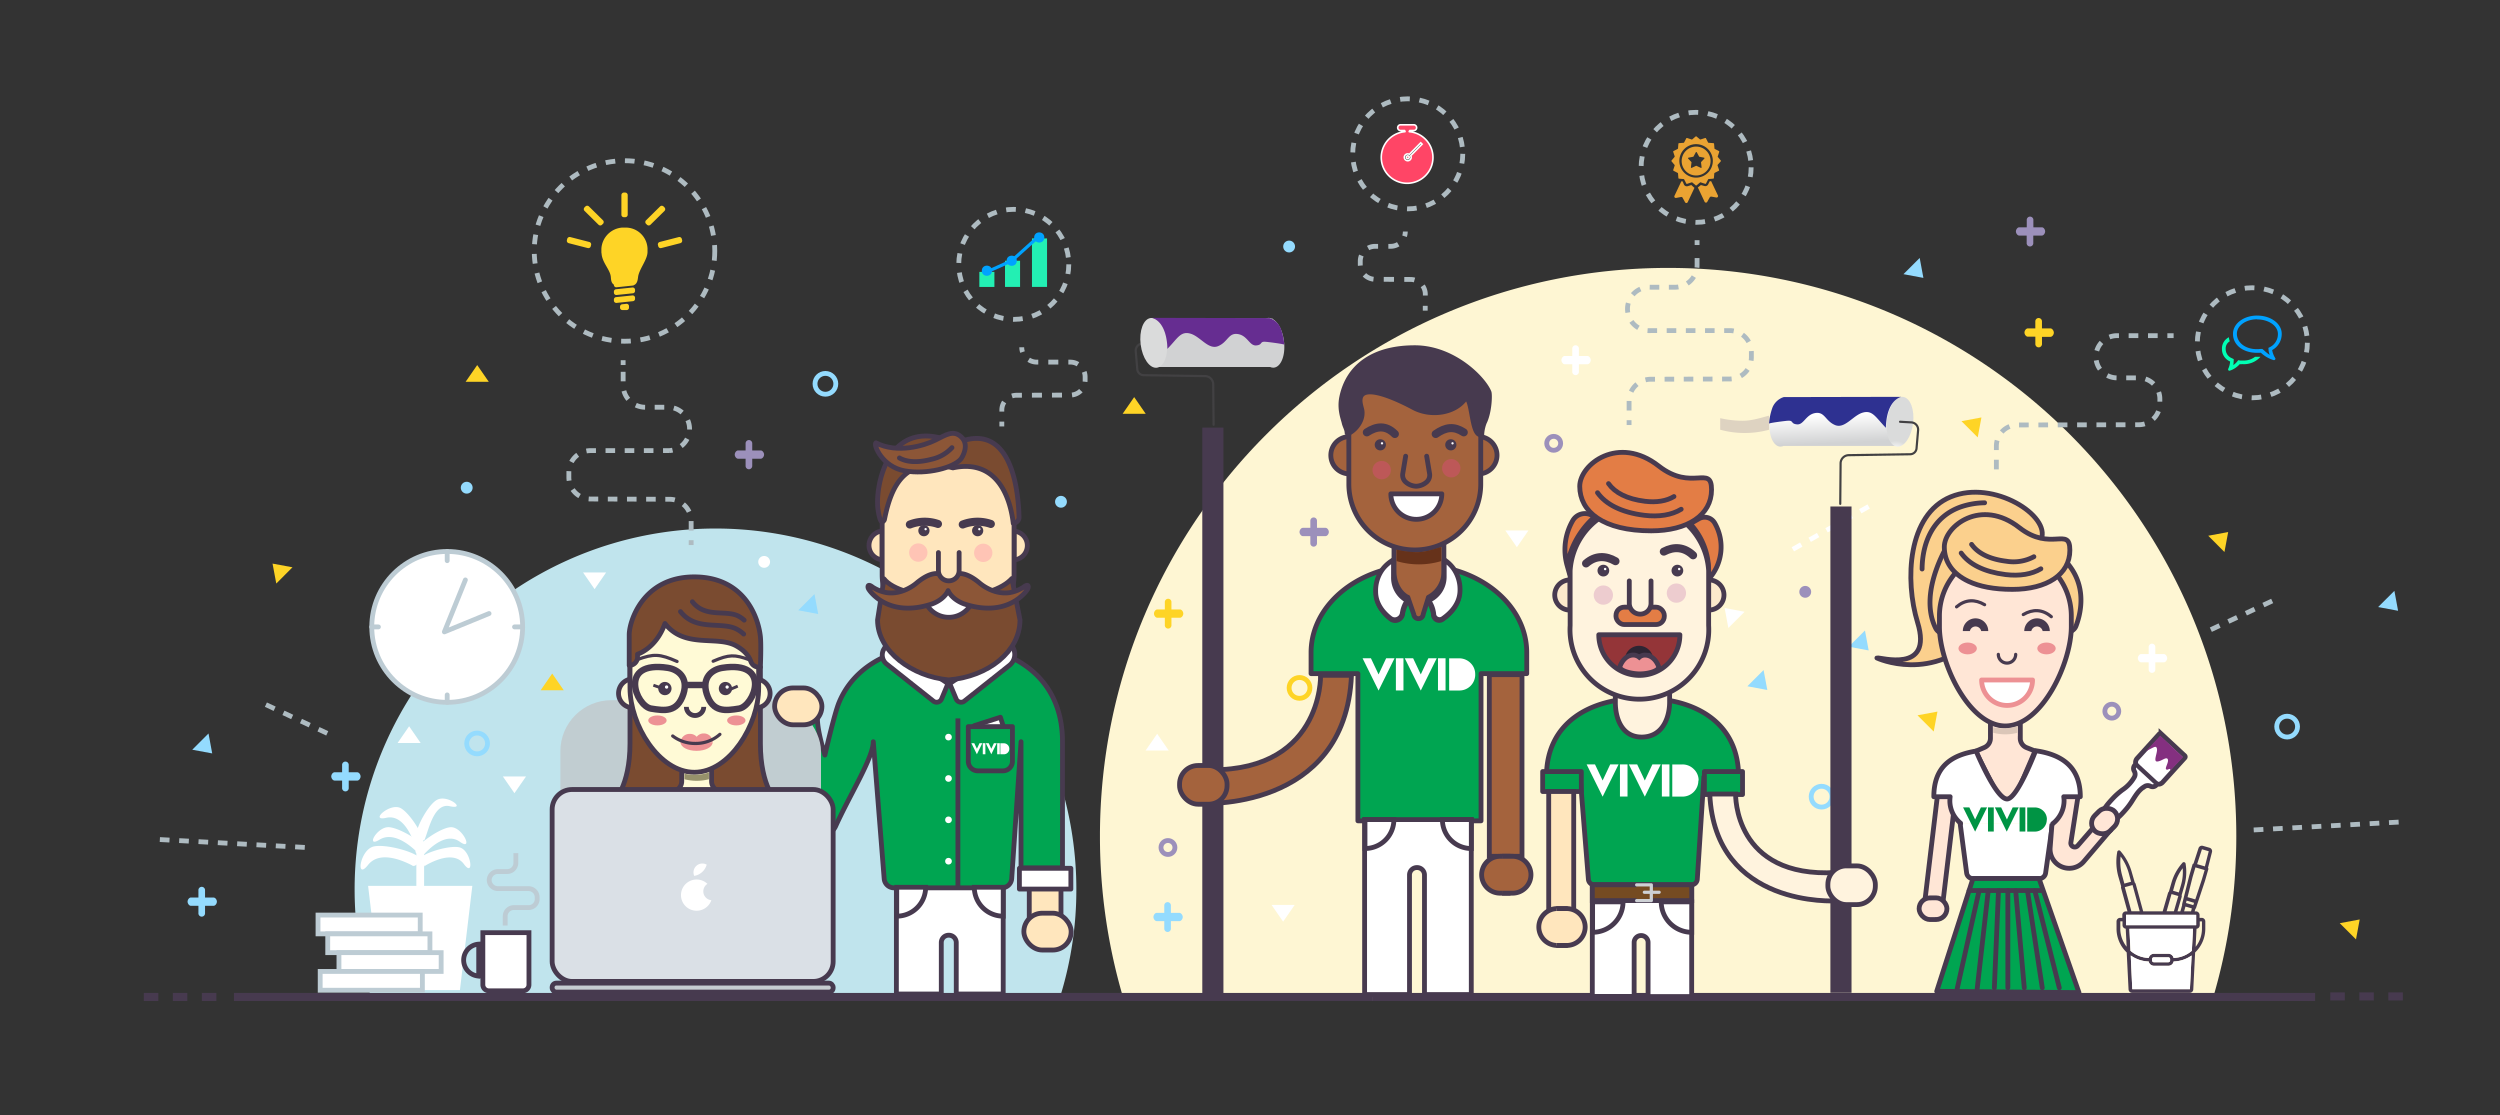 <svg xmlns="http://www.w3.org/2000/svg" xmlns:xlink="http://www.w3.org/1999/xlink" width="864.72" height="385.71" viewBox="0 0 864.72 385.71">
  <rect x="0" y="0" width="864.72" height="385.71" fill="#333333" stroke="none"/>
  <defs>
    <linearGradient id="linear-gradient" x1="7423.62" y1="2718.14" x2="7436.21" y2="2703.12" gradientTransform="matrix(-0.74, -0.68, -0.68, 0.74, 7731.88, 3134.31)" gradientUnits="userSpaceOnUse">
      <stop offset="0" stop-color="#d1d2d3"/>
      <stop offset="0.51" stop-color="#fff"/>
      <stop offset="1" stop-color="#dadbdb"/>
    </linearGradient>
    <radialGradient id="radial-gradient" cx="3626.05" cy="5002.26" r="5.92" gradientTransform="matrix(0, -1.23, -1, 0, 5401.34, 4596.36)" xlink:href="#linear-gradient"/>
    <linearGradient id="linear-gradient-2" x1="1889.91" y1="-2311.51" x2="1902.49" y2="-2326.53" gradientTransform="translate(802.28 3134.31) rotate(-42.48)" xlink:href="#linear-gradient"/>
    <radialGradient id="radial-gradient-2" cx="2850.14" cy="-2414.02" r="5.92" gradientTransform="translate(-2862.4 2559.91) scale(1.23 1)" xlink:href="#linear-gradient"/>
  </defs>
  <title>team</title>
  <g id="Layer_1" data-name="Layer 1">
    <g>
      <path d="M773.51,289.23c0-108.54-88-196.56-196.52-196.56s-196.53,88-196.53,196.58a196.51,196.51,0,0,0,8.36,56.93H765.16A196.64,196.64,0,0,0,773.51,289.23Z" style="fill: #fef6d3"/>
      <path d="M372.3,307.58A124.82,124.82,0,1,0,128,343.75H367A124.87,124.87,0,0,0,372.3,307.58Z" style="fill: #c0e4ed"/>
      <g>
        <path d="M330.44,306.89H310.05v36.94h15.53V326a2.56,2.56,0,0,1,2.59-2.52h0a2.56,2.56,0,0,1,2.59,2.52v17.83H347V306.89Z" style="fill: #fff;stroke: #473a4f;stroke-miterlimit: 10;stroke-width: 1.673px"/>
        <rect x="356.01" y="303.93" width="10.97" height="13.28" style="fill: #ffe6bd;stroke: #473a4f;stroke-miterlimit: 10;stroke-width: 1.673px"/>
        <path d="M327.6,222.88c-17.17,0-31.76,6.47-37.4,20.14-1.62,3.92-4.88,18.15-4.88,18.15s-2.58-7.9-2.58-12.69l-9.81,2.07c0,3-9.27,24.3-2.87,32.12,4.24,5.18,16.29,9.17,19,3.07,4.75-10.58,13-23.67,13-29.18l3.77,47.4a3.4,3.4,0,0,0,3.39,3.13h37.32a3.41,3.41,0,0,0,3.39-3.17l3.23-47.36V300.2H367.5V256.56C367.5,233.6,349.69,222.88,327.6,222.88Z" style="fill: #00a551;stroke: #473a4f;stroke-linecap: round;stroke-linejoin: round;stroke-width: 1.673px"/>
        <path d="M350.75,183.72v9.91c.12,0,.25,0,.38,0a5,5,0,0,0-.38-9.92Z" style="fill: #ffe6bd;stroke: #473a4f;stroke-miterlimit: 10;stroke-width: 1.673px"/>
        <path d="M304.75,183.72a5,5,0,0,0,.38,9.91v-9.91Z" style="fill: #ffe6bd;stroke: #473a4f;stroke-miterlimit: 10;stroke-width: 1.673px"/>
        <path d="M350.75,183.44v-2.79a22.81,22.81,0,1,0-45.62,0v17.83h0v.24a22.81,22.81,0,0,0,45.62,0c0-.08,0-.16,0-.24h0v-15Z" style="fill: #ffe6bd;stroke: #473a4f;stroke-miterlimit: 10;stroke-width: 1.673px"/>
        <circle cx="317.63" cy="191.13" r="3.18" style="fill: #ffc4b5"/>
        <circle cx="340.09" cy="191.22" r="3.18" style="fill: #ffc4b5"/>
        <circle cx="319.57" cy="183.55" r="1.94" style="fill: #473a4f"/>
        <circle cx="320.16" cy="183.03" r="0.4" style="fill: #fff"/>
        <circle cx="338.16" cy="183.55" r="1.94" style="fill: #473a4f"/>
        <circle cx="338.74" cy="183.03" r="0.4" style="fill: #fff"/>
        <path d="M305.91,179.75c2.47-12.37,7.33-21.91,23.7-17.92,14.35-3.05,19.62,8.64,20.86,19.16h0a2.09,2.09,0,0,0,2-2.18c-.22-8.8-2.49-33.92-21.89-25.44-23.87-10.77-28,15.54-26.88,22.87.14.95.68,4.67,1.59,4.2A1.17,1.17,0,0,0,305.91,179.75Z" style="fill: #7a4b30;stroke: #473a4f;stroke-linecap: round;stroke-linejoin: round;stroke-width: 1.673px"/>
        <path d="M332.32,158.81c-2.58,3-11.7,5.41-19.42,4.05s-10.85-9-9.94-9.69c7.4,3.81,16.63,1,20.49-.9s6.39-3.74,9.17-1S332.82,158.22,332.32,158.81Z" style="fill: #8c5637;stroke: #473a4f;stroke-linecap: round;stroke-linejoin: round;stroke-width: 1.673px"/>
        <path d="M333,181.42a14.09,14.09,0,0,1,9.72-.19" style="fill: none;stroke: #473a4f;stroke-linecap: round;stroke-miterlimit: 10;stroke-width: 2.789px"/>
        <path d="M314.71,181.42a14.09,14.09,0,0,1,9.72-.19" style="fill: none;stroke: #473a4f;stroke-linecap: round;stroke-miterlimit: 10;stroke-width: 2.789px"/>
        <path d="M329.27,154.84a13.56,13.56,0,0,1-7,4c-4.91,1.31-8.67,1-11.17-.44" style="fill: none;stroke: #473a4f;stroke-linecap: round;stroke-miterlimit: 10;stroke-width: 1.673px"/>
        <path d="M322.83,242.49l-16.12-12.78a4,4,0,0,1-.95-5.25l1.33-2.22,20.81,14.21-2.22,5.31A1.84,1.84,0,0,1,322.83,242.49Z" style="fill: #fff;stroke: #473a4f;stroke-linecap: round;stroke-miterlimit: 10;stroke-width: 1.673px"/>
        <path d="M333.57,242.49l15.61-12.38a4.79,4.79,0,0,0,1.13-6.21l-1-1.66L328.5,236.45l2.22,5.31A1.84,1.84,0,0,0,333.57,242.49Z" style="fill: #fff;stroke: #473a4f;stroke-linecap: round;stroke-miterlimit: 10;stroke-width: 1.673px"/>
        <path d="M328.17,206.5c-11.09,0-19.64-2.66-22.41-6.29l-2.22,14.23c0,10.91,12,19.58,24.56,20.73h.08c13.65-1.15,24.62-9.82,24.62-20.73L350,200.11C346.71,203.75,339.26,206.5,328.17,206.5Z" style="fill: #7a4b30;stroke: #473a4f;stroke-linecap: round;stroke-linejoin: round;stroke-width: 1.673px"/>
        <path d="M328.17,213.52a8.81,8.81,0,0,0,8.81-8.81H319.36A8.82,8.82,0,0,0,328.17,213.52Z" style="fill: #fff;stroke: #473a4f;stroke-linejoin: round;stroke-width: 1.673px"/>
        <path d="M355.45,202.5c-.43-.24-1.43.6-1.43.6a13.14,13.14,0,0,1-4.84,1.89c-5.85.83-10.46-3.43-10.46-3.43-3.09-2.55-5.4-3.28-7.11-3.16-2.07.14-3.13.84-3.67,1.57-.54-.73-1.6-1.43-3.67-1.57-1.71-.12-4,.61-7.12,3.16,0,0-4.6,4.26-10.45,3.43a13.14,13.14,0,0,1-4.84-1.89s-1-.84-1.43-.6c-.27.15-.33.78.15,1.46,0,0,6.35,10.06,21.8,4.93,0,0,4.06-1.32,5.56-4.61,1.49,3.29,5.56,4.61,5.56,4.61C348.94,214,355.29,204,355.29,204,355.78,203.28,355.72,202.65,355.45,202.5Z" style="fill: #8c5637;stroke: #473a4f;stroke-linecap: round;stroke-linejoin: round;stroke-width: 1.673px"/>
        <path d="M331.75,191.13v6.2a3.58,3.58,0,0,1-3.58,3.58h0a3.58,3.58,0,0,1-3.58-3.58v-6.2" style="fill: #ffe6bd;stroke: #473a4f;stroke-linecap: round;stroke-miterlimit: 10;stroke-width: 1.673px"/>
        <line x1="331.33" y1="248.48" x2="331.33" y2="307.09" style="fill: none;stroke: #473a4f;stroke-linejoin: round;stroke-width: 1.673px"/>
        <circle cx="328.07" cy="254.96" r="1.15" style="fill: #fff"/>
        <circle cx="328.07" cy="269.27" r="1.15" style="fill: #fff"/>
        <circle cx="328.07" cy="283.57" r="1.15" style="fill: #fff"/>
        <circle cx="328.07" cy="297.88" r="1.15" style="fill: #fff"/>
        <rect x="352.6" y="300.34" width="17.8" height="7.18" style="fill: #fff;stroke: #473a4f;stroke-linejoin: round;stroke-width: 1.673px"/>
        <rect x="354.14" y="315.86" width="16.36" height="12.75" rx="6.38" style="fill: #ffe6bd;stroke: #473a4f;stroke-miterlimit: 10;stroke-width: 1.673px"/>
        <path d="M310.17,306.89h10a10,10,0,0,1-10,10Z" style="fill: #fff;stroke: #473a4f;stroke-miterlimit: 10;stroke-width: 1.673px"/>
        <path d="M347,306.89h-10a10,10,0,0,0,10,10Z" style="fill: #fff;stroke: #473a4f;stroke-miterlimit: 10;stroke-width: 1.673px"/>
      </g>
      <circle cx="216.01" cy="86.81" r="31.22" style="fill: none;stroke: #aebbc1;stroke-miterlimit: 10;stroke-width: 1.673px;stroke-dasharray: 3.347"/>
      <circle cx="350.65" cy="91.44" r="19.03" style="fill: none;stroke: #aebbc1;stroke-miterlimit: 10;stroke-width: 1.673px;stroke-dasharray: 3.347"/>
      <circle cx="486.92" cy="53.21" r="19.03" style="fill: none;stroke: #aebbc1;stroke-miterlimit: 10;stroke-width: 1.673px;stroke-dasharray: 3.347"/>
      <line x1="474.57" y1="344.84" x2="800.76" y2="344.84" style="fill: none;stroke: #473a4f;stroke-miterlimit: 10;stroke-width: 2.789px"/>
      <line x1="80.92" y1="344.84" x2="474.57" y2="344.84" style="fill: none;stroke: #473a4f;stroke-miterlimit: 10;stroke-width: 2.789px"/>
      <g>
        <line x1="239.06" y1="188.53" x2="239.06" y2="186.85" style="fill: none;stroke: #aebbc1;stroke-miterlimit: 10;stroke-width: 1.673px"/>
        <path d="M239.06,183.54v-3.33a7.51,7.51,0,0,0-7.5-7.52l-27.31-.09a7.52,7.52,0,0,1-7.49-7.52v-1.7a7.52,7.52,0,0,1,7.52-7.52h27.26a7.52,7.52,0,0,0,0-15H223.2a7.66,7.66,0,0,1-7.66-7.66v-5.24" style="fill: none;stroke: #aebbc1;stroke-miterlimit: 10;stroke-width: 1.673px;stroke-dasharray: 3.314,3.314"/>
        <line x1="215.54" y1="126.26" x2="215.54" y2="124.59" style="fill: none;stroke: #aebbc1;stroke-miterlimit: 10;stroke-width: 1.673px"/>
      </g>
      <g>
        <line x1="563.48" y1="147.01" x2="563.48" y2="145.34" style="fill: none;stroke: #aebbc1;stroke-miterlimit: 10;stroke-width: 1.673px"/>
        <path d="M563.48,142V138.7a7.53,7.53,0,0,1,7.5-7.53l27.31-.08a7.52,7.52,0,0,0,7.49-7.52v-1.7a7.51,7.51,0,0,0-7.52-7.52H571a7.52,7.52,0,1,1,0-15h8.34A7.66,7.66,0,0,0,587,91.65V86.41" style="fill: none;stroke: #aebbc1;stroke-miterlimit: 10;stroke-width: 1.673px;stroke-dasharray: 3.314,3.314"/>
        <line x1="587" y1="84.75" x2="587" y2="83.08" style="fill: none;stroke: #aebbc1;stroke-miterlimit: 10;stroke-width: 1.673px"/>
      </g>
      <g>
        <line x1="346.52" y1="147.5" x2="346.52" y2="145.83" style="fill: none;stroke: #aebbc1;stroke-miterlimit: 10;stroke-width: 1.673px"/>
        <path d="M346.52,142.36v-.53a5.12,5.12,0,0,1,5.1-5.12l18.61-.06a5.12,5.12,0,0,0,5.1-5.12v-1.16a5.12,5.12,0,0,0-5.12-5.12H358.53a5.14,5.14,0,0,1-4-2" style="fill: none;stroke: #aebbc1;stroke-miterlimit: 10;stroke-width: 1.673px;stroke-dasharray: 3.467,3.467"/>
        <path d="M353.68,121.77a5,5,0,0,1-.27-1.65" style="fill: none;stroke: #aebbc1;stroke-miterlimit: 10;stroke-width: 1.673px"/>
      </g>
      <g>
        <line x1="492.97" y1="107.45" x2="492.97" y2="105.78" style="fill: none;stroke: #aebbc1;stroke-miterlimit: 10;stroke-width: 1.673px"/>
        <path d="M493,102.23v-.45a5.13,5.13,0,0,0-5.11-5.12l-12.29-.06a5.12,5.12,0,0,1-5.1-5.12V90.32a5.12,5.12,0,0,1,5.12-5.12H481a5.09,5.09,0,0,0,4-1.93" style="fill: none;stroke: #aebbc1;stroke-miterlimit: 10;stroke-width: 1.673px;stroke-dasharray: 3.549,3.549"/>
        <path d="M485.81,81.72a5.22,5.22,0,0,0,.27-1.64" style="fill: none;stroke: #aebbc1;stroke-miterlimit: 10;stroke-width: 1.673px"/>
      </g>
      <g>
        <path d="M218.8,102.74l-5.67.59a.26.26,0,0,0-.23.29l0,.36a.27.27,0,0,0,.29.24l5.67-.6a.25.25,0,0,0,.24-.29l0-.36A.26.26,0,0,0,218.8,102.74Z" style="fill: #fed426;stroke: #fed426;stroke-miterlimit: 10;stroke-width: 1.116px"/>
        <path d="M216.74,105.64l-1.45.16a.26.26,0,0,0-.27.26v.37a.26.26,0,0,0,.27.26h1.45a.25.25,0,0,0,.26-.26v-.53A.25.25,0,0,0,216.74,105.64Z" style="fill: #fed426;stroke: #fed426;stroke-miterlimit: 10;stroke-width: 1.116px"/>
        <path d="M216.71,79.28c-.5,0-1,0-1.5,0a7.22,7.22,0,0,0-6.64,6.78c0,.42,0,.84,0,1.26a4.31,4.31,0,0,1,.1.75c.44,2.89,2.92,5.06,3.16,7.65.08.84.07,2.06,1.06,2.38a.4.4,0,0,0,0,.11l0,.36a.27.27,0,0,0,.29.24l5.68-.6a.28.28,0,0,0,.18-.1c.86-.31,1-1.45,1.11-2.38.34-2.8,3.27-6.11,3.26-8.61v-1.2A7,7,0,0,0,216.71,79.28Z" style="fill: #fed426;stroke: #fed426;stroke-miterlimit: 10;stroke-width: 1.116px"/>
        <path d="M218.8,100l-5.67.6a.25.25,0,0,0-.23.29l0,.36a.26.26,0,0,0,.29.23l5.67-.59a.26.26,0,0,0,.24-.29l0-.36A.26.26,0,0,0,218.8,100Z" style="fill: #fed426;stroke: #fed426;stroke-miterlimit: 10;stroke-width: 1.116px"/>
        <path d="M235.4,83.19l-.11-.42a.31.31,0,0,0-.38-.23l-6.57,1.69a.31.31,0,0,0-.23.38l.11.43a.3.3,0,0,0,.38.22l6.57-1.69A.31.31,0,0,0,235.4,83.19Z" style="fill: #fed426;stroke: #fed426;stroke-miterlimit: 10;stroke-width: 1.116px"/>
        <path d="M224.17,77.33a.3.3,0,0,0,.44,0l4.83-4.76a.3.3,0,0,0,0-.44l-.31-.31a.3.3,0,0,0-.44,0l-4.83,4.77a.3.3,0,0,0,0,.44Z" style="fill: #fed426;stroke: #fed426;stroke-miterlimit: 10;stroke-width: 1.116px"/>
        <path d="M215.81,74.57h.44a.3.3,0,0,0,.31-.31l0-6.79a.32.32,0,0,0-.32-.31h-.43a.32.32,0,0,0-.32.32l0,6.78A.3.3,0,0,0,215.81,74.57Z" style="fill: #fed426;stroke: #fed426;stroke-miterlimit: 10;stroke-width: 1.116px"/>
        <path d="M203.69,84.23l-6.57-1.69a.32.32,0,0,0-.39.23l-.1.42a.3.3,0,0,0,.22.38l6.57,1.69a.3.3,0,0,0,.38-.22l.11-.43A.3.3,0,0,0,203.69,84.23Z" style="fill: #fed426;stroke: #fed426;stroke-miterlimit: 10;stroke-width: 1.116px"/>
        <path d="M207.41,77.33a.3.3,0,0,0,.44,0l.31-.31a.3.3,0,0,0,0-.44l-4.83-4.77a.31.31,0,0,0-.45,0l-.3.31a.3.3,0,0,0,0,.44Z" style="fill: #fed426;stroke: #fed426;stroke-miterlimit: 10;stroke-width: 1.116px"/>
      </g>
      <g>
        <polygon points="159.08 342.46 131.62 342.46 127.32 306.41 163.37 306.41 159.08 342.46" style="fill: #fff"/>
        <rect x="110" y="316.51" width="35.35" height="6.5" style="fill: #fff;stroke: #bdccd4;stroke-miterlimit: 10;stroke-width: 1.673px"/>
        <rect x="113.36" y="323.01" width="35.35" height="6.5" style="fill: #fff;stroke: #bdccd4;stroke-miterlimit: 10;stroke-width: 1.673px"/>
        <rect x="117.24" y="329.51" width="35.35" height="6.5" style="fill: #fff;stroke: #bdccd4;stroke-miterlimit: 10;stroke-width: 1.673px"/>
        <rect x="110.75" y="336.01" width="35.35" height="6.5" style="fill: #fff;stroke: #bdccd4;stroke-miterlimit: 10;stroke-width: 1.673px"/>
        <rect x="144.01" y="294.89" width="2.68" height="12.19" style="fill: #fff"/>
        <path d="M146.1,296.48a3.36,3.36,0,0,1,.8-1.23c2.58-2.73,7.78-7.23,12.12-4.12,5,3.6.89-5.45-3.32-5s-13.79,7.52-11.69,8.95,2.48.64,2.48.64" style="fill: #fff"/>
        <path d="M146.53,300a3.28,3.28,0,0,1,1.14-.92c3.3-1.81,9.63-4.49,12.8-.19,3.68,5,2.53-4.91-1.61-5.81S143.43,296,145,298s2.16,1.38,2.16,1.38" style="fill: #fff"/>
        <path d="M146.9,291.1a3.33,3.33,0,0,1,.26-1.44c1.31-3.52,3.21-12,8.42-10.8,6,1.36-.73-4.22-4.44-2.2s-9.21,13.43-6.73,13.94,2.54-.38,2.54-.38" style="fill: #fff"/>
        <path d="M144.22,295a2.68,2.68,0,0,0-.8-1.05c-2.57-2.34-7.78-6.19-12.12-3.53-5,3.08-.88-4.66,3.33-4.3s13.78,6.43,11.69,7.66-2.48.54-2.48.54" style="fill: #fff"/>
        <path d="M143.42,300.11a3.76,3.76,0,0,0-1.3-1c-3.78-1.9-11.06-4.71-14.83.08-4.36,5.55-2.81-5.34,2-6.41s17.8,2.85,16,5.08-2.54,1.56-2.54,1.56" style="fill: #fff"/>
        <path d="M143.43,292.83a3.4,3.4,0,0,0-.27-1.45c-1.31-3.52-4.36-9.69-9.56-8.51-6,1.37,1.3-5.36,5-3.34s9.78,12.28,7.3,12.79-2.54-.37-2.54-.37" style="fill: #fff"/>
      </g>
      <path d="M396.25,259.59l4-5.78,4,5.78Z" style="fill: #fff"/>
      <path d="M281.72,205.49l1.29,6.9-6.9-1.29Z" style="fill: #94dbfe"/>
      <path d="M72.12,253.7l1.28,6.9-6.9-1.28Z" style="fill: #94dbfe"/>
      <path d="M610,231.76l1.29,6.9-6.9-1.29Z" style="fill: #94dbfe"/>
      <path d="M828.19,204.36l1.28,6.9-6.9-1.29Z" style="fill: #94dbfe"/>
      <path d="M664,89.22l1.28,6.9-6.9-1.29Z" style="fill: #94dbfe"/>
      <path d="M645.07,218.08l1.28,6.9-6.9-1.29Z" style="fill: #94dbfe"/>
      <path d="M187,238.76l4-5.79,4,5.79Z" style="fill: #fed426"/>
      <path d="M161.06,132.05l4-5.78,4,5.78Z" style="fill: #fed426"/>
      <path d="M388.3,143.14l4-5.79,4,5.79Z" style="fill: #fed426"/>
      <path d="M209.66,198l-4,5.78-4-5.78Z" style="fill: #fff"/>
      <path d="M137.51,257l4-5.79,4,5.79Z" style="fill: #fff"/>
      <path d="M181.94,268.58l-4,5.78-4-5.78Z" style="fill: #fff"/>
      <path d="M95.56,201.84l-1.29-6.9,6.9,1.28Z" style="fill: #fed426"/>
      <path d="M483.87,189.28l4-5.79,4,5.79Z" style="fill: #fff"/>
      <path d="M528.67,183.49l-4,5.79-4-5.79Z" style="fill: #fff"/>
      <path d="M447.82,313l-4,5.79-4-5.79Z" style="fill: #fff"/>
      <path d="M597.82,217.21l-1.29-6.9,6.9,1.29Z" style="fill: #fff"/>
      <path d="M663.24,247.42l6.9-1.29-1.29,6.9Z" style="fill: #fed426"/>
      <path d="M678.45,145.68l6.9-1.29-1.28,6.9Z" style="fill: #fed426"/>
      <path d="M809.29,319.32l6.9-1.29-1.28,6.9Z" style="fill: #fed426"/>
      <path d="M763.8,185.31l6.9-1.28-1.29,6.9Z" style="fill: #fed426"/>
      <path d="M576.94,236l-6.9,1.29,1.28-6.9Z" style="fill: #fff"/>
      <path d="M458.46,182.57h-2.93v-2.44a1.15,1.15,0,1,0-2.3,0v2.44h-2.57c-.65,0-1.17.79-1.17,1.43s.52,1.44,1.17,1.44h2.57v2.49a1.15,1.15,0,1,0,2.3,0v-2.49h2.93c.65,0,1.17-.79,1.17-1.44S459.11,182.57,458.46,182.57Z" style="fill: #9c90bb"/>
      <path d="M587.08,286.55h-2.93v-2.44a1.15,1.15,0,1,0-2.3,0v2.44h-2.57c-.65,0-1.17.79-1.17,1.44s.52,1.43,1.17,1.43h2.57v2.49a1.15,1.15,0,1,0,2.3,0v-2.49h2.93c.64,0,1.17-.78,1.17-1.43S587.72,286.55,587.08,286.55Z" style="fill: #fed426"/>
      <path d="M579,195.27h-2.93v-2.44a1.15,1.15,0,1,0-2.29,0v2.44h-2.58c-.65,0-1.17.79-1.17,1.43s.52,1.44,1.17,1.44h2.58v2.49a1.15,1.15,0,1,0,2.29,0v-2.49H579c.65,0,1.17-.79,1.17-1.44S579.69,195.27,579,195.27Z" style="fill: #fff"/>
      <path d="M263.11,155.8h-2.92v-2.44a1.15,1.15,0,1,0-2.3,0v2.44h-2.58c-.64,0-1.17.79-1.17,1.44s.53,1.43,1.17,1.43h2.58v2.49a1.15,1.15,0,1,0,2.3,0v-2.49h2.92c.65,0,1.18-.79,1.18-1.43S263.76,155.8,263.11,155.8Z" style="fill: #9c90bb"/>
      <path d="M706.25,78.62h-2.93V76.18a1.15,1.15,0,1,0-2.29,0v2.44h-2.58c-.65,0-1.17.79-1.17,1.43s.52,1.44,1.17,1.44H701V84a1.15,1.15,0,1,0,2.29,0V81.49h2.93c.65,0,1.17-.79,1.17-1.44S706.9,78.62,706.25,78.62Z" style="fill: #9c90bb"/>
      <path d="M73.85,310.45H70.92V308a1.15,1.15,0,1,0-2.29,0v2.44H66.05c-.65,0-1.17.79-1.17,1.43s.52,1.44,1.17,1.44h2.58v2.49a1.15,1.15,0,1,0,2.29,0v-2.49h2.93c.65,0,1.17-.79,1.17-1.44S74.5,310.45,73.85,310.45Z" style="fill: #94dbfe"/>
      <path d="M407.88,315.74H405V313.3a1.15,1.15,0,1,0-2.29,0v2.44h-2.58c-.65,0-1.17.79-1.17,1.44s.52,1.43,1.17,1.43h2.58v2.49a1.15,1.15,0,1,0,2.29,0v-2.49h2.93c.65,0,1.17-.78,1.17-1.43S408.53,315.74,407.88,315.74Z" style="fill: #94dbfe"/>
      <path d="M123.55,267.12h-2.93v-2.44a1.15,1.15,0,1,0-2.29,0v2.44h-2.58c-.65,0-1.17.78-1.17,1.43s.52,1.44,1.17,1.44h2.58v2.49a1.15,1.15,0,1,0,2.29,0V270h2.93c.65,0,1.17-.79,1.17-1.44S124.2,267.12,123.55,267.12Z" style="fill: #94dbfe"/>
      <path d="M709.22,113.59h-2.93v-2.44a1.15,1.15,0,1,0-2.3,0v2.44h-2.57c-.65,0-1.18.78-1.18,1.43s.53,1.44,1.18,1.44H704V119a1.15,1.15,0,1,0,2.3,0v-2.49h2.93c.64,0,1.17-.79,1.17-1.44S709.86,113.59,709.22,113.59Z" style="fill: #fed426"/>
      <path d="M408.12,210.8h-2.93v-2.44a1.15,1.15,0,1,0-2.29,0v2.44h-2.58c-.65,0-1.17.79-1.17,1.44s.52,1.43,1.17,1.43h2.58v2.49a1.15,1.15,0,1,0,2.29,0v-2.49h2.93c.65,0,1.17-.79,1.17-1.43S408.77,210.8,408.12,210.8Z" style="fill: #fed426"/>
      <path d="M549.05,123.13h-2.93v-2.44a1.15,1.15,0,1,0-2.29,0v2.44h-2.58c-.65,0-1.17.79-1.17,1.43s.52,1.44,1.17,1.44h2.58v2.49a1.15,1.15,0,1,0,2.29,0V126h2.93c.65,0,1.17-.79,1.17-1.44S549.7,123.13,549.05,123.13Z" style="fill: #fff"/>
      <path d="M748.43,226.23H745.5v-2.44a1.15,1.15,0,1,0-2.3,0v2.44h-2.58c-.64,0-1.17.79-1.17,1.44s.53,1.43,1.17,1.43h2.58v2.49a1.15,1.15,0,1,0,2.3,0V229.1h2.93c.64,0,1.17-.79,1.17-1.43S749.07,226.23,748.43,226.23Z" style="fill: #fff"/>
      <circle cx="403.98" cy="293.14" r="2.41" style="fill: none;stroke: #9c90bb;stroke-miterlimit: 10;stroke-width: 1.673px"/>
      <circle cx="537.4" cy="153.34" r="2.41" style="fill: none;stroke: #9c90bb;stroke-miterlimit: 10;stroke-width: 1.673px"/>
      <circle cx="730.45" cy="245.99" r="2.41" style="fill: none;stroke: #9c90bb;stroke-miterlimit: 10;stroke-width: 1.673px"/>
      <circle cx="449.49" cy="237.94" r="3.6" style="fill: none;stroke: #fed426;stroke-miterlimit: 10;stroke-width: 1.673px"/>
      <circle cx="285.5" cy="132.76" r="3.6" style="fill: none;stroke: #94dbfe;stroke-miterlimit: 10;stroke-width: 1.673px"/>
      <circle cx="791.09" cy="251.33" r="3.6" style="fill: none;stroke: #94dbfe;stroke-miterlimit: 10;stroke-width: 1.673px"/>
      <circle cx="630.06" cy="275.56" r="3.6" style="fill: none;stroke: #94dbfe;stroke-miterlimit: 10;stroke-width: 1.673px"/>
      <circle cx="165.03" cy="257.15" r="3.6" style="fill: none;stroke: #94dbfe;stroke-miterlimit: 10;stroke-width: 1.673px"/>
      <circle cx="490.26" cy="220.86" r="2.01" style="fill: none;stroke: #94dbfe;stroke-miterlimit: 10;stroke-width: 1.673px"/>
      <circle cx="161.43" cy="168.69" r="2.05" style="fill: #94dbfe"/>
      <circle cx="366.98" cy="173.56" r="2.05" style="fill: #94dbfe"/>
      <circle cx="445.89" cy="85.27" r="2.05" style="fill: #94dbfe"/>
      <circle cx="474.57" cy="294.98" r="2.05" style="fill: #94dbfe"/>
      <circle cx="624.41" cy="204.71" r="2.05" style="fill: #9c90bb"/>
      <circle cx="264.31" cy="194.35" r="2.05" style="fill: #fff"/>
      <line x1="646.35" y1="175.19" x2="619.43" y2="190.39" style="fill: none;stroke: #fff;stroke-miterlimit: 10;stroke-width: 1.673px;stroke-dasharray: 3.347"/>
      <line x1="105.42" y1="293.11" x2="52.29" y2="290.23" style="fill: none;stroke: #aebbc1;stroke-miterlimit: 10;stroke-width: 1.673px;stroke-dasharray: 3.347"/>
      <line x1="113.19" y1="253.66" x2="89.53" y2="242.59" style="fill: none;stroke: #aebbc1;stroke-miterlimit: 10;stroke-width: 1.673px;stroke-dasharray: 3.347"/>
      <line x1="779.53" y1="287.07" x2="832.66" y2="284.19" style="fill: none;stroke: #aebbc1;stroke-miterlimit: 10;stroke-width: 1.673px;stroke-dasharray: 3.347"/>
      <line x1="764.7" y1="217.8" x2="788.36" y2="206.72" style="fill: none;stroke: #aebbc1;stroke-miterlimit: 10;stroke-width: 1.673px;stroke-dasharray: 3.347"/>
      <rect x="338.74" y="94.04" width="5.21" height="5.21" style="fill: #23efb3"/>
      <rect x="347.62" y="90.19" width="5.21" height="9.05" style="fill: #23efb3"/>
      <rect x="356.95" y="82.47" width="5.21" height="16.77" style="fill: #23efb3"/>
      <polyline points="341.35 94.04 349.94 90.19 358.52 82.47" style="fill: none;stroke: #00a2ff;stroke-miterlimit: 10;stroke-width: 1.116px"/>
      <circle cx="341.35" cy="93.64" r="1.76" style="fill: #00a2ff"/>
      <circle cx="359.46" cy="82.14" r="1.76" style="fill: #00a2ff"/>
      <circle cx="349.94" cy="90.19" r="1.76" style="fill: #00a2ff"/>
      <g>
        <path d="M487.65,45.16H489a1,1,0,0,0,0-2h-4.55a1,1,0,0,0,0,2h1.36s.28.38.14.39a8.94,8.94,0,1,0,1.51,0C487.34,45.51,487.65,45.16,487.65,45.16Zm.45,9.25a1.18,1.18,0,1,1-1.18-1.18,1.13,1.13,0,0,1,.55.15l3.95-4,.48.48-3.94,4A1.24,1.24,0,0,1,488.1,54.41Z" style="fill: #ff4566;stroke: #fff;stroke-miterlimit: 10;stroke-width: 0.558px"/>
        <path d="M486.92,53.91a.5.5,0,0,0-.49.5.49.49,0,0,0,.49.49.5.5,0,0,0,.5-.49A.51.51,0,0,0,486.92,53.91Z" style="fill: #ff4566;stroke: #fff;stroke-miterlimit: 10;stroke-width: 0.558px"/>
      </g>
      <circle cx="586.67" cy="57.88" r="19.03" style="fill: none;stroke: #aebbc1;stroke-miterlimit: 10;stroke-width: 1.673px;stroke-dasharray: 3.347"/>
      <circle cx="779.06" cy="118.56" r="19.03" style="fill: none;stroke: #aebbc1;stroke-miterlimit: 10;stroke-width: 1.673px;stroke-dasharray: 3.347"/>
      <path d="M690.52,162.36v-8.07a7.3,7.3,0,0,1,7.28-7.3l42-.08a7.3,7.3,0,0,0,7.27-7.3V138a7.3,7.3,0,0,0-7.3-7.3h-7.51a7.3,7.3,0,0,1-7.3-7.3h0a7.3,7.3,0,0,1,7.3-7.3h19.57" style="fill: none;stroke: #aebbc1;stroke-miterlimit: 10;stroke-width: 1.673px;stroke-dasharray: 3.347"/>
      <g id="Bubbles">
        <path d="M780,123.41a6.37,6.37,0,0,1-4.16,1.29s-.72,0-1,0l-.68-.11a6.23,6.23,0,0,1-1.69,1.7c.1-.42.16-2.07.16-2.07l-.64-.32a3.36,3.36,0,0,1-2.15-3.17,2.87,2.87,0,0,1,1.41-2.68,6.74,6.74,0,0,1-.31-1.4,4.36,4.36,0,0,0-2.39,4.08,4.58,4.58,0,0,0,2.82,4.3s0,0,0,0a7,7,0,0,1-.69,2.62h0a.33.33,0,0,0,0,.17.42.42,0,0,0,.41.41h.12a7.91,7.91,0,0,0,3.48-2.27,5.91,5.91,0,0,0,.8,0h.38a7.55,7.55,0,0,0,6-2.55S779.68,123.4,780,123.41Z" style="fill: #00ffb4"/>
      </g>
      <path d="M780.76,110.49c3.94,0,7.14,2.21,7.14,5a5,5,0,0,1-2.59,4.48l-.7.36.06.79a5.55,5.55,0,0,0,.41,1.64,11.87,11.87,0,0,1-1.74-1.37l-.82-.69-.72,0a7.83,7.83,0,0,1-1.22.07c-3.93,0-6.86-2.26-6.87-5.33,0-2.78,3.12-5,7-5m0-1.29c-4.65,0-8.34,2.79-8.34,6.28-.06,3.94,3.55,6.6,8.2,6.6h.44A5.17,5.17,0,0,0,782,122a11,11,0,0,0,4.43,2.56h0l.13,0a.46.46,0,0,0,.47-.47c0-.06,0-.16,0-.16h0a7.11,7.11,0,0,1-1.1-2.8v-.06a6.27,6.27,0,0,0,3.29-5.63c0-3.49-3.77-6.28-8.43-6.28Z" style="fill: #00a2ff"/>
      <g>
        <g>
          <path d="M492.68,216.58c-.44.31-.53.37,0,0Z" style="fill: #00a551;stroke: #473a4f;stroke-linecap: round;stroke-linejoin: round;stroke-width: 1.673px"/>
          <path d="M502.46,197a12.33,12.33,0,0,1,2.32,7.52c0,4.75-3.33,8-5.87,9.73a1.94,1.94,0,0,1-2.48-.23,1.9,1.9,0,0,1-.58-1.13,9.72,9.72,0,0,0-1.64-4.65c0-.06-.1-.13-.15-.18v0l0,0c-2.07.22-3.93.1-7.16.16a1,1,0,0,0,0-.11l-.08-.06a3,3,0,0,1-.29.49,10.24,10.24,0,0,0-1.4,3.93,2.61,2.61,0,0,1-1.34,1.84,2.48,2.48,0,0,1-2.75-.21c-2.37-1.85-5-4.86-5-9.08a12.3,12.3,0,0,1,2.58-7.86c-14.62,4.09-25.14,15.32-25.14,28.56V233h16.2v50.91h42.59V233h15.81v-7.32C528.07,212.33,517.33,201,502.46,197Z" style="fill: #00a551;stroke: #473a4f;stroke-linecap: round;stroke-linejoin: round;stroke-width: 1.673px"/>
        </g>
        <path d="M494.77,188.55c-.78.11-1.56.19-2.34.23-.55,0-1.1.07-1.66.07a28,28,0,0,1-3.68-.26c-.35-.05-.7-.09-1-.15a29.88,29.88,0,0,1-3.92-.95v10.08c0,3.92,1.81,7.44,4.66,9l.12,0L489,212.5a1.64,1.64,0,0,0,3.27-.05l1.81-5.85h0l0,0a9.92,9.92,0,0,0,5.34-9V187.49A29.17,29.17,0,0,1,494.77,188.55Z" style="fill: #a4633d;stroke: #473a4f;stroke-linecap: round;stroke-linejoin: round;stroke-width: 1.673px"/>
        <path d="M517.8,157.47a6.46,6.46,0,0,0-6.33-6.46,21.35,21.35,0,0,1-.08,5.2v7.72A6.47,6.47,0,0,0,517.8,157.47Z" style="fill: #a4633d;stroke: #473a4f;stroke-miterlimit: 10;stroke-width: 1.673px"/>
        <path d="M466.76,151.24c0-.07,0-.14,0-.21h0a6.44,6.44,0,0,0,0,12.88v-8.43A39.69,39.69,0,0,1,466.76,151.24Z" style="fill: #a4633d;stroke: #473a4f;stroke-miterlimit: 10;stroke-width: 1.673px"/>
        <path d="M512.17,152.14v-2.8a22.81,22.81,0,0,0-45.62,0v17.84h0c0,.08,0,.15,0,.23a22.82,22.82,0,0,0,16.94,22.05,23.21,23.21,0,0,0,5.87.76,22.78,22.78,0,0,0,22.81-22.81v-.23h0v-15Z" style="fill: #a4633d;stroke: #473a4f;stroke-miterlimit: 10;stroke-width: 1.673px"/>
        <rect x="515.14" y="233.36" width="11.3" height="62.82" style="fill: #a4633d;stroke: #473a4f;stroke-miterlimit: 10;stroke-width: 1.673px"/>
        <circle cx="477.91" cy="162.61" r="3.18" style="fill: #bd5858"/>
        <circle cx="501.97" cy="161.96" r="3.18" style="fill: #bd5858"/>
        <path d="M502.62,196.49a12.17,12.17,0,0,0-3.09-2.89v5.93a8.91,8.91,0,0,1-5.41,8.17l.14.17a9.91,9.91,0,0,1,1.66,4.72,1.91,1.91,0,0,0,.59,1.14A2,2,0,0,0,499,214c2.58-1.79,6-5.05,6-9.86A12.48,12.48,0,0,0,502.62,196.49Z" style="fill: #fff;stroke: #473a4f;stroke-linecap: round;stroke-linejoin: round;stroke-width: 1.673px"/>
        <path d="M482,199.53v-5.91a13,13,0,0,0-3.57,3,12.45,12.45,0,0,0-2.61,8c0,4.28,2.67,7.33,5.07,9.21a2.51,2.51,0,0,0,2.79.21,2.65,2.65,0,0,0,1.36-1.86,10.26,10.26,0,0,1,1.42-4,2.82,2.82,0,0,0,.26-.44A9,9,0,0,1,482,199.53Z" style="fill: #fff;stroke: #473a4f;stroke-linecap: round;stroke-linejoin: round;stroke-width: 1.673px"/>
        <path d="M483.06,190.08v4a26.87,26.87,0,0,0,15.42,0v-4.88c-2.66.77-5.46,1.78-8.34,1.78A29.65,29.65,0,0,1,483.06,190.08Z" style="fill: #66321a"/>
        <path d="M464.94,146.28c.26,1.18,1,2.25,1,3.41s5.8-2.64,5.16-7.57c-.13-1-.82-2.6-.64-4.09.83-6.83,17.78,2.62,18.76,3.11,6,3,13.65,1.6,17.1-2.64a2,2,0,0,1,.31-.33c.84-.72,1.36.22,1.78,1.85,1,3.76,1.41,11.18,4.11,10.25a13.69,13.69,0,0,1,.87-4.08c1.77-3.48,2-9.55,1.65-10.52-1.83-4.65-12.25-15.39-25.69-15.4-14.51,0-23.09,6.59-25.26,17.15C463.24,141.61,464.63,144.84,464.94,146.28Z" style="fill: #473a4f;stroke: #473a4f;stroke-miterlimit: 10;stroke-width: 1.673px"/>
        <path d="M489.89,179.63a8.8,8.8,0,0,0,8.81-8.81H481.08A8.81,8.81,0,0,0,489.89,179.63Z" style="fill: #fff;stroke: #473a4f;stroke-linejoin: round;stroke-width: 1.673px"/>
        <path d="M493.47,157.8l1,6a3.22,3.22,0,0,1-1,2.92,5.84,5.84,0,0,1-3.64,1.46h0a5.81,5.81,0,0,1-3.63-1.46,3.21,3.21,0,0,1-1-2.92l1-6" style="fill: #a4633d;stroke: #473a4f;stroke-linecap: round;stroke-miterlimit: 10;stroke-width: 1.673px"/>
        <circle cx="501.82" cy="153.86" r="1.94" style="fill: #473a4f"/>
        <path d="M482.47,150.12c-3.11-3.11-6.32-2.76-9.7-.57" style="fill: none;stroke: #473a4f;stroke-linecap: round;stroke-miterlimit: 10;stroke-width: 2.789px"/>
        <path d="M496.59,150.12c3.54-2.45,6.33-2.76,9.71-.57" style="fill: none;stroke: #473a4f;stroke-linecap: round;stroke-miterlimit: 10;stroke-width: 2.789px"/>
        <circle cx="502.41" cy="153.34" r="0.4" style="fill: #fff"/>
        <circle cx="477.43" cy="153.86" r="1.94" style="fill: #473a4f"/>
        <circle cx="478.02" cy="153.34" r="0.4" style="fill: #fff"/>
        <path d="M492.4,283.49H472V344h15.53V302.6a2.56,2.56,0,0,1,2.59-2.52h0a2.56,2.56,0,0,1,2.59,2.52V344h16.19V283.49Z" style="fill: #fff;stroke: #473a4f;stroke-miterlimit: 10;stroke-width: 1.673px"/>
        <path d="M472.13,283.49h10a10,10,0,0,1-10,10Z" style="fill: #fff;stroke: #473a4f;stroke-miterlimit: 10;stroke-width: 1.673px"/>
        <path d="M508.91,283.49h-10a10,10,0,0,0,10,10Z" style="fill: #fff;stroke: #473a4f;stroke-miterlimit: 10;stroke-width: 1.673px"/>
        <path d="M522.46,296.19h-3.61a6.39,6.39,0,0,0-6.37,6.37h0a6.4,6.4,0,0,0,6.37,6.38h3.61" style="fill: #a4633d;stroke: #473a4f;stroke-miterlimit: 10;stroke-width: 1.673px"/>
        <path d="M519.55,296.19h3.61a6.39,6.39,0,0,1,6.38,6.37h0a6.4,6.4,0,0,1-6.38,6.38h-3.61" style="fill: #a4633d;stroke: #473a4f;stroke-miterlimit: 10;stroke-width: 1.673px"/>
        <path d="M482.35,227.69l-5.52,11.17-5.53-11.17h2.89l2.64,5.58,2.62-5.58Zm3.09,11.13h-2.62V227.69h2.62Zm11.5-11.13-5.51,11.17-5.54-11.17h2.9l2.64,5.58,2.62-5.58ZM500,238.82h-2.62V227.69H500Zm10.26-5.53a5.48,5.48,0,0,1-5.57,5.55h-3.45V227.71l3.45,0a5.52,5.52,0,0,1,3.95,1.62A5.29,5.29,0,0,1,510.25,233.29Z" style="fill: #fff"/>
        <path d="M467.46,233.58C465.36,281.12,415,277.9,415,277.9V266.14c42.71,2.51,41.78-32.56,41.78-32.56Z" style="fill: #a4633d;stroke: #473a4f;stroke-miterlimit: 10;stroke-width: 1.673px"/>
        <g>
          <rect x="415.87" y="147.88" width="7.31" height="196.21" transform="translate(839.04 491.99) rotate(-180)" style="fill: #473a4f"/>
          <path d="M398.83,110.2h39a2.17,2.17,0,0,1,2,0h.41v.17c1.84,1,3.42,4,3.87,7.63.6,4.75-.94,8.85-3.45,9.16a2.67,2.67,0,0,1-1.32-.22h-40.5Z" style="fill-rule: evenodd;fill: url(#linear-gradient)"/>
          <path d="M399.07,118.58l-3.88.22a2.5,2.5,0,0,0-2.35,2.71l.54,6.26a2.24,2.24,0,0,0,2.2,2l21.24.32a2.85,2.85,0,0,1,2.82,2.83l.13,14" style="fill: none;stroke: #424143;stroke-linecap: round;stroke-miterlimit: 10;stroke-width: 0.75px;fill-rule: evenodd"/>
          <ellipse cx="399.07" cy="118.58" rx="4.56" ry="8.66" transform="translate(-11.66 50.61) rotate(-7.15)" style="fill: url(#radial-gradient)"/>
        </g>
        <rect x="408" y="264.77" width="16.42" height="13.39" rx="6.38" transform="translate(832.42 542.94) rotate(180)" style="fill: #a4633d;stroke: #473a4f;stroke-miterlimit: 10;stroke-width: 1.673px"/>
        <path d="M444.22,119.22c-.22-.27-6.07-1-6.52-1-2.08-.17-.88,1.07-3.2,1.26s-3-3.41-6.31-3.93-3.45,2.73-6.82,4.16-6.15-3.3-9.59-4.3-4.48,1.68-8,5.26c0,0,.21-9-5.3-10.73l40.61.09a6.23,6.23,0,0,1,3.91,3.6A21.56,21.56,0,0,1,444.22,119.22Z" style="fill: #662d91"/>
      </g>
      <path d="M289.11,199.59l0,0v0Z" style="fill: #aee1f9"/>
      <path d="M289.09,199.57l0,0,0,.06v0l0,0Z" style="fill: #d6eff8"/>
      <rect x="193.83" y="242.18" width="90.14" height="71.77" rx="17.67" style="fill: #c1cdd1"/>
      <path d="M240.16,277.38h28.59s-5.74-5-5.74-20.23V230.73H252.09Z" style="fill: #7a4b30;stroke: #473a4f;stroke-linecap: round;stroke-linejoin: round;stroke-width: 1.673px"/>
      <path d="M212.17,277.38H238.9l-10.07-46.65H217.91v26.42C217.91,272.16,212.17,277.38,212.17,277.38Z" style="fill: #7a4b30;stroke: #473a4f;stroke-linecap: round;stroke-linejoin: round;stroke-width: 1.673px"/>
      <path d="M261.82,234.9v9.9c.13,0,.25,0,.38,0a5,5,0,0,0-.38-9.91Z" style="fill: #fffad6;stroke: #473a4f;stroke-miterlimit: 10;stroke-width: 1.673px"/>
      <path d="M246.13,270.24v-5.77a7.88,7.88,0,0,1-2.78,1.06,11.09,11.09,0,0,1-1.53.25c-.29,0-.57.05-.87.05a10.65,10.65,0,0,1-2.26-.26l-.56-.15a8.11,8.11,0,0,1-2.33-.95v5.77h0a3.49,3.49,0,0,1-2.11,3.2l-3.05,1.32,11.14,21.88,9.46-22-2.89-1.13a3.5,3.5,0,0,1-2.22-3.26Z" style="fill: #fffad6;stroke: #473a4f;stroke-miterlimit: 10;stroke-width: 1.673px"/>
      <path d="M218.12,234.89a5,5,0,0,0,.38,9.91v-9.9C218.37,234.9,218.25,234.88,218.12,234.89Z" style="fill: #fffad6;stroke: #473a4f;stroke-miterlimit: 10;stroke-width: 1.673px"/>
      <path d="M240.16,267.12h0c-12.29,0-22.25-16.53-22.25-29.13V229.1c0-12.59,10-22.81,22.25-22.81h0c12.29,0,22.25,10.22,22.25,22.81V238C262.41,250.59,252.45,267.12,240.16,267.12Z" style="fill: #fffad6;stroke: #473a4f;stroke-miterlimit: 10;stroke-width: 1.673px"/>
      <path d="M220.52,228.11c5.55-2,7.61-2,13.67.68" style="fill: none;stroke: #473a4f;stroke-linecap: round;stroke-miterlimit: 10;stroke-width: 1.116px"/>
      <path d="M259.21,228.22c-5.11-1.87-7-1.89-12.54.49" style="fill: none;stroke: #473a4f;stroke-linecap: round;stroke-miterlimit: 10;stroke-width: 1.116px"/>
      <ellipse cx="227.4" cy="249.19" rx="3.18" ry="1.72" style="fill: #ed9194"/>
      <ellipse cx="254.68" cy="249.19" rx="3.18" ry="1.72" style="fill: #ed9194"/>
      <path d="M243.41,244.49a3,3,0,0,1-3,3h0a3,3,0,0,1-3-3" style="fill: #fffad6;stroke: #473a4f;stroke-miterlimit: 10;stroke-width: 1.673px"/>
      <circle cx="250.92" cy="238.16" r="2.3" style="fill: #473a4f"/>
      <circle cx="229.98" cy="238.16" r="2.3" style="fill: #473a4f"/>
      <circle cx="230.57" cy="237.64" r="0.57" style="fill: #fff"/>
      <rect x="225.87" y="237.13" width="3.72" height="1.01" transform="translate(92.19 -62.3) rotate(19.46)" style="fill: #473a4f"/>
      <rect x="251.6" y="237.58" width="3.72" height="1.01" transform="translate(-74.01 121.08) rotate(-23.55)" style="fill: #473a4f"/>
      <circle cx="251.51" cy="237.64" r="0.57" style="fill: #fff"/>
      <g>
        <path d="M249.83,231c-3.58.56-7.17,3.4-5.39,9,2.12,6.61,6.63,5.81,11.18,5.1C260.85,244.26,267.13,228.32,249.83,231Z" style="fill: none;stroke: #473a4f;stroke-miterlimit: 10;stroke-width: 2.231px"/>
        <path d="M231,231c3.58.56,7.18,3.4,5.39,9-2.12,6.61-6.62,5.81-11.18,5.1C220,244.26,213.7,228.32,231,231Z" style="fill: none;stroke: #473a4f;stroke-miterlimit: 10;stroke-width: 2.231px"/>
        <line x1="236.85" y1="236.93" x2="244.02" y2="236.93" style="fill: none;stroke: #473a4f;stroke-miterlimit: 10;stroke-width: 2.231px"/>
      </g>
      <g>
        <path d="M243.43,253.69a3,3,0,0,0-3.08,3h6.15A3,3,0,0,0,243.43,253.69Z" style="fill: #ed9194"/>
        <path d="M238.59,253.84a3.12,3.12,0,0,0-3.21,3h6.43A3.12,3.12,0,0,0,238.59,253.84Z" style="fill: #ed9194"/>
        <path d="M240.94,259.71c3.07,0,5.56-1.29,5.56-3H235.38C235.38,258.42,237.87,259.71,240.94,259.71Z" style="fill: #ed9194"/>
      </g>
      <path d="M232.68,254.57a12.72,12.72,0,0,0,7.87,2.58A12.49,12.49,0,0,0,249,254" style="fill: none;stroke: #473a4f;stroke-linecap: round;stroke-miterlimit: 10;stroke-width: 1.116px"/>
      <path d="M230,215.66c6.89,8.85,18.06,4,24.7,7.77,3.21,1.8,4.47,3.86,5,5.32a2.88,2.88,0,0,0,2.72,2H263s.33-7.55,0-10.62c-.77-7-5.78-20.57-22.85-20.59-17.82,0-22.51,15.43-22.51,20v10.61h0a2.86,2.86,0,0,0,2.87-2.87v-1S226.91,224.37,230,215.66Z" style="fill: #7a4b30;stroke: #473a4f;stroke-linecap: round;stroke-linejoin: round;stroke-width: 1.673px"/>
      <rect x="190.98" y="273.08" width="97.2" height="66.39" rx="6.89" style="fill: #dae0e6;stroke: #473a4f;stroke-miterlimit: 10;stroke-width: 1.673px"/>
      <path d="M243.27,308.31a3.08,3.08,0,0,1,1.42-2.59,5.4,5.4,0,1,0,1.36,5.65A3.07,3.07,0,0,1,243.27,308.31Z" style="fill: #fff"/>
      <path d="M244.44,299.07a3.07,3.07,0,0,0-4.32,3.89,5.56,5.56,0,0,0,1.69-.58A5.42,5.42,0,0,0,244.44,299.07Z" style="fill: #fff"/>
      <rect x="190.98" y="340.04" width="97.2" height="3.12" rx="1.46" style="fill: #c6ccd1;stroke: #473a4f;stroke-miterlimit: 10;stroke-width: 1.673px"/>
      <g>
        <path d="M589.36,268.67h12c0-18.69-14.87-27.18-33.21-27.18S534.9,250,534.9,268.67h11.65l2.86,35.48a2.07,2.07,0,0,0,2.07,1.9H585a2.07,2.07,0,0,0,2.07-1.93Z" style="fill: #00a551;stroke: #473a4f;stroke-linecap: round;stroke-linejoin: round;stroke-width: 1.673px"/>
        <path d="M558.73,238v4.94c0,5.85,2.45,12.18,9.39,12,7.7-.23,9.38-7.94,9.38-12v-5.79a17.09,17.09,0,0,1-10,3.52A16.4,16.4,0,0,1,558.73,238Z" style="fill: #fff3de;stroke: #473a4f;stroke-miterlimit: 10;stroke-width: 1.673px"/>
        <path d="M591,200.62V211c.13,0,.26,0,.4,0a5.21,5.21,0,0,0-.4-10.41Z" style="fill: #fce9cc;stroke: #473a4f;stroke-miterlimit: 10;stroke-width: 1.673px"/>
        <path d="M542.67,200.61a5.21,5.21,0,0,0,.4,10.41v-10.4C542.94,200.62,542.81,200.6,542.67,200.61Z" style="fill: #fce9cc;stroke: #473a4f;stroke-miterlimit: 10;stroke-width: 1.673px"/>
        <path d="M591,200.33a16.57,16.57,0,0,0,2.09-19.42,4,4,0,0,0-5.47-1.47l-3,1.72A23.84,23.84,0,0,1,591,197.39Z" style="fill: #e37d45;stroke: #473a4f;stroke-miterlimit: 10;stroke-width: 1.673px"/>
        <path d="M551.55,178.8l-.9-.52a4.89,4.89,0,0,0-6.66,1.79h0a20.14,20.14,0,0,0-1.93,15.56A29.15,29.15,0,0,1,551.55,178.8Z" style="fill: #e37d45;stroke: #473a4f;stroke-miterlimit: 10;stroke-width: 1.673px"/>
        <path d="M591,200.33v-2.94a24,24,0,0,0-47.91,0v18.73h0c0,.08,0,.17,0,.25a24,24,0,1,0,47.91,0c0-.08,0-.17,0-.25h0V200.33Z" style="fill: #fff3de;stroke: #473a4f;stroke-miterlimit: 10;stroke-width: 1.673px"/>
        <path d="M592,169.38c0,8.81-8.3,14.23-20.87,14.23-16.56,0-24.72-6.59-24.72-15.4,0-7.6,13.37-17.92,27.35-7C585.16,170.12,592,160.58,592,169.38Z" style="fill: #e37d45;stroke: #473a4f;stroke-miterlimit: 10;stroke-width: 1.673px"/>
        <path d="M581.5,176.14c-3.27,2-7.68,2.72-12.81,2.09-8-1-13.34-3.88-16.13-7.81" style="fill: none;stroke: #473a4f;stroke-linecap: round;stroke-miterlimit: 10;stroke-width: 1.673px"/>
        <path d="M579,171.75c-2.56,1.54-6,2.13-10,1.64-6.27-.77-10.44-3-12.63-6.11" style="fill: none;stroke: #473a4f;stroke-linecap: round;stroke-miterlimit: 10;stroke-width: 1.673px"/>
        <circle cx="580.19" cy="197.37" r="2.03" style="fill: #473a4f"/>
        <path d="M558.78,194.11c-3.43-2-7-2-10.18.78" style="fill: none;stroke: #473a4f;stroke-linecap: round;stroke-miterlimit: 10;stroke-width: 2.789px"/>
        <path d="M575.49,190.8c3.52-1.86,7.06-1.64,10.13,1.27" style="fill: none;stroke: #473a4f;stroke-linecap: round;stroke-miterlimit: 10;stroke-width: 2.789px"/>
        <path d="M567,233.61a14,14,0,0,0,14.05-14.05H553A14.06,14.06,0,0,0,567,233.61Z" style="fill: #943538;stroke: #473a4f;stroke-linejoin: round;stroke-width: 1.673px"/>
        <path d="M566.92,223.38A4.92,4.92,0,0,0,562,228.3h9.85A4.92,4.92,0,0,0,566.92,223.38Z" style="fill: #2e2533"/>
        <path d="M567,227.33a3.25,3.25,0,0,0-2.08-.75c-2.12,0-3.74,1.73-4.56,3.83-.59,1.49,3.8,2.68,6.79,2.68,3.28,0,7.08-1.18,6.5-2.67-.81-2.08-2.4-3.74-4.5-3.82A2.89,2.89,0,0,0,567,227.33Z" style="fill: #ed9194;stroke: #473a4f;stroke-miterlimit: 10;stroke-width: 1.673px"/>
        <circle cx="554.58" cy="205.83" r="3.34" style="fill: #edcccf"/>
        <circle cx="579.85" cy="205.15" r="3.34" style="fill: #edcccf"/>
        <circle cx="580.81" cy="196.82" r="0.42" style="fill: #fff"/>
        <circle cx="554.58" cy="197.37" r="2.03" style="fill: #473a4f"/>
        <circle cx="555.2" cy="196.82" r="0.42" style="fill: #fff"/>
        <rect x="558.95" y="210.01" width="16.71" height="6.01" rx="2.86" style="fill: #e37d45;stroke: #473a4f;stroke-miterlimit: 10;stroke-width: 1.673px"/>
        <path d="M571.07,200.94v7.72a3.76,3.76,0,0,1-3.76,3.76h0a3.77,3.77,0,0,1-3.76-3.76v-7.72" style="fill: #fff3de;stroke: #473a4f;stroke-linecap: round;stroke-miterlimit: 10;stroke-width: 1.673px"/>
        <rect x="533.59" y="266.87" width="13.37" height="6.91" style="fill: #00a551;stroke: #473a4f;stroke-linecap: round;stroke-linejoin: round;stroke-width: 1.673px"/>
        <path d="M569.76,306.05h-19v38.6h14.47V326a2.41,2.41,0,0,1,2.41-2.41h0a2.41,2.41,0,0,1,2.41,2.41v18.7h15.08v-38.6Z" style="fill: #fff;stroke: #473a4f;stroke-miterlimit: 10;stroke-width: 1.673px"/>
        <rect x="550.77" y="306.05" width="34.37" height="5.45" style="fill: #754b22;stroke: #473a4f;stroke-miterlimit: 10;stroke-width: 1.673px"/>
        <polyline points="566.1 306.06 571.17 306.06 571.17 311.51 566.1 311.51" style="fill: #754b22;stroke: #ced1d5;stroke-linecap: round;stroke-linejoin: round;stroke-width: 1.116px"/>
        <line x1="568.76" y1="308.62" x2="573.88" y2="308.62" style="fill: none;stroke: #ced1d5;stroke-linecap: round;stroke-linejoin: round;stroke-width: 1.116px"/>
        <path d="M550.86,311.93h10.53a10.53,10.53,0,0,1-10.53,10.54Z" style="fill: #fff;stroke: #473a4f;stroke-miterlimit: 10;stroke-width: 1.673px"/>
        <path d="M585.14,311.93H574.6a10.55,10.55,0,0,0,10.54,10.54Z" style="fill: #fff;stroke: #473a4f;stroke-miterlimit: 10;stroke-width: 1.673px"/>
        <rect x="589.53" y="266.87" width="13.19" height="7.95" style="fill: #00a551;stroke: #473a4f;stroke-linecap: round;stroke-linejoin: round;stroke-width: 1.673px"/>
        <polyline points="535.68 315.61 535.68 273.77 544.33 273.77 544.33 315.61" style="fill: #ffe6bd;stroke: #473a4f;stroke-miterlimit: 10;stroke-width: 1.673px"/>
        <path d="M542.24,314.27h-3.61a6.4,6.4,0,0,0-6.37,6.38h0a6.39,6.39,0,0,0,6.37,6.37h3.61" style="fill: #ffe6bd;stroke: #473a4f;stroke-miterlimit: 10;stroke-width: 1.673px"/>
        <path d="M538.3,314.27h3.62a6.4,6.4,0,0,1,6.37,6.38h0a6.39,6.39,0,0,1-6.37,6.37H538.3" style="fill: #ffe6bd;stroke: #473a4f;stroke-miterlimit: 10;stroke-width: 1.673px"/>
        <path d="M559.85,264.39l-5.52,11.17-5.54-11.17h2.9l2.64,5.58,2.62-5.58Zm3.09,11.13h-2.62V264.39h2.62Zm11.5-11.13-5.52,11.17-5.53-11.17h2.89l2.64,5.58,2.62-5.58Zm3,11.13h-2.62V264.39h2.62Zm10-5.54a5.5,5.5,0,0,1-5.58,5.56h-3.44V264.41l3.44,0a5.49,5.49,0,0,1,4,1.62A5.29,5.29,0,0,1,587.53,270Z" style="fill: #fff"/>
        <path d="M591.39,274.65c1.75,39.62,43.75,36.94,43.75,36.94v-9.8c-35.59,2.09-34.81-27.14-34.81-27.14Z" style="fill: #fff3de;stroke: #473a4f;stroke-miterlimit: 10;stroke-width: 1.673px"/>
        <g>
          <rect x="633.11" y="175.19" width="7.31" height="168.2" style="fill: #473a4f"/>
          <path d="M657.45,137.5h-39a2.4,2.4,0,0,0-.7-.23,2.59,2.59,0,0,0-1.33.23h-.41v.18c-1.83,1-3.41,4-3.87,7.62-.59,4.75,1,8.85,3.45,9.17a2.76,2.76,0,0,0,1.32-.23h40.5Z" style="fill-rule: evenodd;fill: url(#linear-gradient-2)"/>
          <ellipse cx="657.21" cy="145.88" rx="8.66" ry="4.56" transform="translate(430.63 779.82) rotate(-82.85)" style="fill: url(#radial-gradient-2)"/>
          <path d="M657.21,145.88l3.89.22a2.5,2.5,0,0,1,2.35,2.71l-.54,6.26a2.24,2.24,0,0,1-2.21,2.05l-21.24.32a2.86,2.86,0,0,0-2.82,2.83l-.12,14" style="fill: none;stroke: #424143;stroke-linecap: round;stroke-miterlimit: 10;stroke-width: 0.75px;fill-rule: evenodd"/>
          <path d="M613.08,140.94a6.24,6.24,0,0,1,3.92-3.59l40.61-.09c-5.51,1.77-5.3,10.72-5.3,10.72-3.49-3.57-4.6-6.23-8-5.26s-6.22,5.72-9.59,4.3-3.54-4.68-6.82-4.16-4,4.13-6.31,3.93-1.12-1.42-3.2-1.26c-.45,0-6.3.72-6.52,1A21.85,21.85,0,0,1,613.08,140.94Z" style="fill: #2e3191"/>
        </g>
        <rect x="632.24" y="299.49" width="16.42" height="13.39" rx="6.38" transform="translate(1280.9 612.38) rotate(180)" style="fill: #fff3de;stroke: #473a4f;stroke-miterlimit: 10;stroke-width: 1.673px"/>
      </g>
      <path d="M169.12,322.58h11.72a2.11,2.11,0,0,1,2.11,2.11v18a0,0,0,0,1,0,0H167a0,0,0,0,1,0,0v-18a2.11,2.11,0,0,1,2.11-2.11Z" transform="translate(349.96 665.29) rotate(-180)" style="fill: #fff;stroke: #473a4f;stroke-miterlimit: 10;stroke-width: 1.673px"/>
      <path d="M165.58,326.57v11c-.14,0-.28,0-.42,0a5.53,5.53,0,0,1,.42-11Z" style="fill: none;stroke: #473a4f;stroke-miterlimit: 10;stroke-width: 1.673px"/>
      <polygon points="336.98 250.99 346.03 248.09 348.93 257.14 336.98 250.99" style="fill: #fff;stroke: #473a4f;stroke-linecap: round;stroke-linejoin: round;stroke-width: 1.673px"/>
      <path d="M334.91,251.33h15.28a0,0,0,0,1,0,0v12a3.3,3.3,0,0,1-3.3,3.3h-8.67a3.3,3.3,0,0,1-3.3-3.3v-12a0,0,0,0,1,0,0Z" style="fill: #00a551;stroke: #473a4f;stroke-linecap: round;stroke-linejoin: round;stroke-width: 1.673px"/>
      <path d="M174.74,320.13v-3.26a3,3,0,0,1,2.94-2.95l5.18,0a2.94,2.94,0,0,0,2.94-2.95v-.66a3,3,0,0,0-3-2.95H172.16a3,3,0,0,1-2.95-2.95h0a3,3,0,0,1,2.95-2.95h3.27a3,3,0,0,0,3-3v-3.36" style="fill: none;stroke: #bdccd4;stroke-miterlimit: 10;stroke-width: 1.673px"/>
      <g>
        <circle cx="154.68" cy="216.84" r="26.09" style="fill: #fff;stroke: #bdccd4;stroke-miterlimit: 10;stroke-width: 1.673px"/>
        <polyline points="169.16 212.21 153.7 218.56 160.97 200.59" style="fill: none;stroke: #bdccd4;stroke-linecap: round;stroke-linejoin: round;stroke-width: 1.673px"/>
        <line x1="154.68" y1="190.75" x2="154.68" y2="193.93" style="fill: none;stroke: #bdccd4;stroke-linecap: round;stroke-linejoin: round;stroke-width: 1.673px"/>
        <line x1="154.68" y1="242.93" x2="154.68" y2="240.36" style="fill: none;stroke: #bdccd4;stroke-linecap: round;stroke-linejoin: round;stroke-width: 1.673px"/>
        <line x1="180.78" y1="216.84" x2="177.97" y2="216.84" style="fill: none;stroke: #bdccd4;stroke-linecap: round;stroke-linejoin: round;stroke-width: 1.673px"/>
        <line x1="128.59" y1="216.84" x2="130.89" y2="216.84" style="fill: none;stroke: #bdccd4;stroke-linecap: round;stroke-linejoin: round;stroke-width: 1.673px"/>
      </g>
      <line x1="806.02" y1="344.65" x2="834.54" y2="344.65" style="fill: none;stroke: #473a4f;stroke-miterlimit: 10;stroke-width: 2.789px;stroke-dasharray: 5.02"/>
      <line x1="49.74" y1="344.84" x2="78.25" y2="344.84" style="fill: none;stroke: #473a4f;stroke-miterlimit: 10;stroke-width: 2.789px;stroke-dasharray: 5.02"/>
      <path d="M235.38,211.55c5.48,7,14.38,3.2,19.66,6.18a11,11,0,0,1,2.19,1.59" style="fill: none;stroke: #473a4f;stroke-linecap: round;stroke-linejoin: round;stroke-width: 1.673px"/>
      <path d="M239.49,208.14c4.49,5.78,11.78,2.62,16.11,5.07a9.11,9.11,0,0,1,1.79,1.29" style="fill: none;stroke: #473a4f;stroke-linecap: round;stroke-linejoin: round;stroke-width: 1.673px"/>
      <path d="M236.74,267.61v1.92a16.88,16.88,0,0,0,8.47,0v-2.36a14.67,14.67,0,0,1-8.47.44Z" style="fill: #96916b"/>
      <g>
        <path d="M698.8,255.35v-5.77a7.88,7.88,0,0,1-2.78,1.06,11.09,11.09,0,0,1-1.53.25,8.3,8.3,0,0,1-.87.05,10.73,10.73,0,0,1-2.26-.26l-.56-.15a8.11,8.11,0,0,1-2.33-.95v5.77h0a3.49,3.49,0,0,1-2.11,3.2l-3.05,1.32,11.14,21.89,9.46-22L701,258.61a3.49,3.49,0,0,1-2.22-3.26Z" style="fill: #ffe6d6;stroke: #473a4f;stroke-miterlimit: 10;stroke-width: 1.673px"/>
        <path d="M678,284.91l2.23,17a2.26,2.26,0,0,0,2.24,2h22.84a2.26,2.26,0,0,0,2.24-1.94l2.39-17" style="fill: #fff;stroke: #473a4f;stroke-linecap: round;stroke-linejoin: round;stroke-width: 1.673px"/>
        <path d="M649.2,227.59c.86-.43,19.57,5.66,14.07-12.29-4.49-14.65-3.44-37.34,11.48-43.45s34.7,6.67,31.26,14.71-22.26,3.71-22.26,3.71,15.13,14.56,1.71,28.63C668.44,236.73,649.2,227.59,649.2,227.59Z" style="fill: #fbd08d;stroke: #473a4f;stroke-linecap: round;stroke-linejoin: round;stroke-width: 1.673px"/>
        <path d="M664.83,196.81c.07-9.21,3.85-18.37,13.82-21.63a26.75,26.75,0,0,1,7.8-1.27" style="fill: none;stroke: #473a4f;stroke-linecap: round;stroke-linejoin: round;stroke-width: 1.673px"/>
        <path d="M682,201.14c-.68-.34-7.16-14.58-7.16-14.58S663,204.22,669.53,217.3a3.73,3.73,0,0,0,3.42,2l42.13-.69a3.24,3.24,0,0,0,3-2.11c1.42-3.72,3.52-11.84-1.3-19.39-6.52-10.21-15.91-8.29-15.91-8.29S682.67,201.48,682,201.14Z" style="fill: #fbd08d;stroke: #473a4f;stroke-miterlimit: 10;stroke-width: 1.673px"/>
        <path d="M693.64,251.1h0c-12.6,0-22.81-21.7-22.81-34.3v-3.72a22.81,22.81,0,0,1,22.81-22.81h0a22.8,22.8,0,0,1,22.8,22.81v3.72C716.44,229.4,706.23,251.1,693.64,251.1Z" style="fill: #ffe6d6;stroke: #473a4f;stroke-miterlimit: 10;stroke-width: 1.673px"/>
        <path d="M715.94,190.31c0,8.39-7.91,13.55-19.89,13.55-6.35,0-11.41-1-15.18-2.79-5.59-2.62-8.36-6.87-8.36-11.88,0-7.24,12.74-17.07,26-6.66C709.4,191,715.94,181.92,715.94,190.31Z" style="fill: #fbd08d;stroke: #473a4f;stroke-miterlimit: 10;stroke-width: 1.673px"/>
        <path d="M705.91,196.74c-3.11,1.87-7.31,2.59-12.19,2-7.63-.94-12.71-3.69-15.37-7.44" style="fill: none;stroke: #473a4f;stroke-linecap: round;stroke-miterlimit: 10;stroke-width: 1.673px"/>
        <path d="M703.49,192.57a14.94,14.94,0,0,1-9.54,1.55c-6-.73-9.94-2.89-12-5.82" style="fill: none;stroke: #473a4f;stroke-linecap: round;stroke-miterlimit: 10;stroke-width: 1.673px"/>
        <path d="M686.45,209.16c-3.27-1.93-6.64-1.88-9.7.74" style="fill: none;stroke: #473a4f;stroke-linecap: round;stroke-miterlimit: 10;stroke-width: 1.116px"/>
        <path d="M699.83,212.57c3.26-1.94,6.64-1.89,9.69.74" style="fill: none;stroke: #473a4f;stroke-linecap: round;stroke-miterlimit: 10;stroke-width: 1.116px"/>
        <ellipse cx="680.59" cy="224.29" rx="3.18" ry="2.04" style="fill: #ed9194"/>
        <ellipse cx="707.86" cy="224.29" rx="3.18" ry="2.04" style="fill: #ed9194"/>
        <path d="M697.2,226.35a3,3,0,0,1-3,3h0a3,3,0,0,1-3-3" style="fill: #ffe6d6;stroke: #473a4f;stroke-linecap: round;stroke-miterlimit: 10;stroke-width: 1.116px"/>
        <path d="M683.31,213.88a4.39,4.39,0,0,0-4.39,4.39h2.44a2,2,0,0,1,3.91,0h2.44A4.4,4.4,0,0,0,683.31,213.88Z" style="fill: #473a4f"/>
        <path d="M704.57,213.88a4.4,4.4,0,0,0-4.4,4.39h2.44a2,2,0,0,1,3.91,0H709A4.4,4.4,0,0,0,704.57,213.88Z" style="fill: #473a4f"/>
        <path d="M694.22,244a8.8,8.8,0,0,0,8.81-8.8H685.42A8.8,8.8,0,0,0,694.22,244Z" style="fill: #fff;stroke: #ed9194;stroke-linejoin: round;stroke-width: 1.673px"/>
        <path d="M719.05,273.64l-2.76,17.77a1.36,1.36,0,0,0,2.37,1.1l8.41-9.68,2.78,4.49L720.75,298a6.61,6.61,0,0,1-11.63-4.79l1.52-19.6Z" style="fill: #ffe6d6;stroke: #473a4f;stroke-miterlimit: 10;stroke-width: 1.673px"/>
        <polygon points="719.1 343.33 669.88 342.89 682.43 303.86 705.27 303.86 719.1 343.33" style="fill: #00a551;stroke: #473a4f;stroke-linecap: round;stroke-linejoin: round;stroke-width: 1.673px"/>
        <line x1="681.09" y1="308.03" x2="706.4" y2="308.03" style="fill: none;stroke: #473a4f;stroke-linecap: round;stroke-linejoin: round;stroke-width: 1.673px"/>
        <line x1="684.54" y1="308.11" x2="676.75" y2="342.95" style="fill: none;stroke: #473a4f;stroke-linecap: round;stroke-linejoin: round;stroke-width: 1.673px"/>
        <line x1="687.71" y1="308.11" x2="683.77" y2="343.02" style="fill: none;stroke: #473a4f;stroke-linecap: round;stroke-linejoin: round;stroke-width: 1.673px"/>
        <line x1="691.25" y1="308.11" x2="689.82" y2="341.66" style="fill: none;stroke: #473a4f;stroke-linecap: round;stroke-linejoin: round;stroke-width: 1.673px"/>
        <line x1="694.49" y1="308.03" x2="694.49" y2="341.66" style="fill: none;stroke: #473a4f;stroke-linecap: round;stroke-linejoin: round;stroke-width: 1.673px"/>
        <line x1="697.2" y1="308.11" x2="700.17" y2="341.66" style="fill: none;stroke: #473a4f;stroke-linecap: round;stroke-linejoin: round;stroke-width: 1.673px"/>
        <line x1="701.28" y1="308.11" x2="706.4" y2="341.66" style="fill: none;stroke: #473a4f;stroke-linecap: round;stroke-linejoin: round;stroke-width: 1.673px"/>
        <line x1="703.84" y1="308.11" x2="712.29" y2="341.66" style="fill: none;stroke: #473a4f;stroke-linecap: round;stroke-linejoin: round;stroke-width: 1.673px"/>
        <path d="M689.4,251.54v1.91a16.58,16.58,0,0,0,8.47,0V251.1a18.83,18.83,0,0,1-4.58.86A18.4,18.4,0,0,1,689.4,251.54Z" style="fill: #dbc6b8"/>
        <polyline points="665.24 316.2 670.2 274.66 676.41 275.41 671.46 316.95" style="fill: #ffe6d6;stroke: #473a4f;stroke-miterlimit: 10;stroke-width: 1.673px"/>
        <rect x="663.78" y="310.62" width="9.62" height="7.49" rx="3.75" transform="translate(-1.78 3.8) rotate(-0.33)" style="fill: #ffe6d6;stroke: #473a4f;stroke-miterlimit: 10;stroke-width: 1.673px"/>
        <path d="M710,284.91v0a10.12,10.12,0,0,0,3.94-8,11.31,11.31,0,0,0-.11-1.33h5.72c0-10.34-6.37-14.61-15.44-15.91,0,0-6.38,16.69-9.89,16.69-3.83,0-10.71-16.58-10.71-16.58-8.64,1.41-14.62,5.46-14.62,15.8h5.64a12.1,12.1,0,0,0-.1,1.38,10,10,0,0,0,3.71,7.76l0,.18" style="fill: #fff;stroke: #473a4f;stroke-linecap: round;stroke-linejoin: round;stroke-width: 1.673px"/>
        <g>
          <path d="M746.87,253.87l-7.63,8.42a2.12,2.12,0,0,0-.5,2l-.28.32a1.73,1.73,0,0,0-.25,2.1,2.06,2.06,0,0,1,0,2.15,13,13,0,0,1-4.14,4.39,27.21,27.21,0,0,0-2.77,2.4c-2.42,2.52-4.65,5.08-5.28,8.74a1.21,1.21,0,0,0,.27,1.16h0a1.16,1.16,0,0,0,1.17.17c3.54-.95,5.88-3.41,8.14-6.07a25.58,25.58,0,0,0,2.12-3c1.15-1.81,2.23-3.51,4-4.55a2,2,0,0,1,2.12-.14,1.66,1.66,0,0,0,2-.43l.29-.32a2,2,0,0,0,1.94-.67l7.63-8.42a.51.51,0,0,0,0-.7l-8.22-7.64A.5.5,0,0,0,746.87,253.87Z" style="fill: #fff;stroke: #473a4f;stroke-miterlimit: 10;stroke-width: 1.673px"/>
          <path d="M750.67,266.56a.46.46,0,0,0,0-.43c-.4-.54-.74.4-1.38,0s1-2.53.51-3.53-2.17.75-3.66.8.22-3.14-.08-4.44-1.18-.37-3.78.84l4.91-5.36,7.93,7.48Z" style="fill: #843080"/>
        </g>
        <rect x="723.14" y="280.23" width="9.62" height="7.49" rx="3.75" transform="translate(1443.49 -29.95) rotate(135)" style="fill: #ffe6d6;stroke: #473a4f;stroke-miterlimit: 10;stroke-width: 1.673px"/>
        <path d="M687.31,279.27l-4.14,8.38L679,279.27h2.17l2,4.18,2-4.18Zm2.31,8.35h-2v-8.35h2Zm8.63-8.35-4.14,8.38L690,279.27h2.17l2,4.18,2-4.18Zm2.29,8.35h-2v-8.35h2Zm7.42-4.15a4.12,4.12,0,0,1-4.18,4.17h-2.59v-8.35h2.59a4.17,4.17,0,0,1,3,1.21A4,4,0,0,1,708,283.47Z" style="fill: #009444"/>
        <line x1="738.74" y1="264.31" x2="746.19" y2="271.22" style="fill: none;stroke: #473a4f;stroke-miterlimit: 10;stroke-width: 1.5px"/>
      </g>
      <path d="M595,144.64v4a32.16,32.16,0,0,0,16.9,0v-4.88c-2.92.78-6,1.78-9.14,1.78A35.49,35.49,0,0,1,595,144.64Z" style="fill: #ded3c1"/>
      <rect x="267.93" y="237.95" width="16.36" height="12.75" rx="6.38" style="fill: #ffe6bd;stroke: #473a4f;stroke-miterlimit: 10;stroke-width: 1.673px"/>
      <path d="M339.77,257.07l-1.88,3.82-1.9-3.82h1l.91,1.91.89-1.91Zm1.06,3.81h-.9v-3.81h.9Zm3.93-3.81-1.88,3.82-1.9-3.82h1l.9,1.91.89-1.91Zm1.05,3.81h-.9v-3.81h.9ZM349.1,259a1.8,1.8,0,0,1-.55,1.35,1.84,1.84,0,0,1-1.36.55H346v-3.81h1.18a1.89,1.89,0,0,1,1.36.55A1.83,1.83,0,0,1,349.1,259Z" style="fill: #fff"/>
      <g>
        <path d="M585,64l-1.19.39a2,2,0,0,1-.34.05,1.1,1.1,0,0,1-1-.58L582,62.73l-.46,0-2.36,5a.51.51,0,0,0,.56.73l1.7-.32a.5.5,0,0,1,.56.27l.83,1.53a.52.52,0,0,0,.92,0l2.36-5s0,0-.07,0Z" style="fill: #eaa332"/>
        <path d="M591.87,62.68l-.49,0-.56,1.12a1.09,1.09,0,0,1-1,.58,2,2,0,0,1-.34-.05L588.32,64l-1,.8a.1.1,0,0,1-.07,0l2.35,5a.52.52,0,0,0,.93,0l.85-1.53a.6.6,0,0,1,.56-.27l1.7.32a.51.51,0,0,0,.56-.73Z" style="fill: #eaa332"/>
        <path d="M586.67,50.7a5,5,0,1,0,5,5A5,5,0,0,0,586.67,50.7Zm2.84,4.16-1.14,1.21a.18.18,0,0,0,0,.15l.19,1.65a.18.18,0,0,1-.26.19l-1.51-.7a.14.14,0,0,0-.15,0l-1.5.7c-.13.08-.27-.05-.27-.19l.19-1.65a.18.18,0,0,0,0-.15l-1.14-1.21a.2.2,0,0,1,.1-.32l1.63-.32a.16.16,0,0,0,.12-.09l.8-1.46a.19.19,0,0,1,.32,0l.8,1.46a.23.23,0,0,0,.12.09l1.63.32C589.53,54.56,589.61,54.73,589.51,54.86Z" style="fill: #eaa332"/>
        <path d="M595.17,55.83a.23.23,0,0,0,0-.34l-1-1.19a.29.29,0,0,1,0-.27l.49-1.48a.28.28,0,0,0-.12-.32l-1.39-.7a.3.3,0,0,1-.14-.22l-.13-1.56a.26.26,0,0,0-.24-.24L591,49.39a.27.27,0,0,1-.22-.15l-.7-1.38a.25.25,0,0,0-.32-.12l-1.48.48a.32.32,0,0,1-.27,0l-1.19-1a.25.25,0,0,0-.34,0l-1.16,1a.25.25,0,0,1-.27,0l-1.48-.48a.26.26,0,0,0-.32.12l-.71,1.38a.25.25,0,0,1-.21.15l-1.56.12a.26.26,0,0,0-.24.24l-.12,1.56a.31.31,0,0,1-.15.22l-1.38.7a.25.25,0,0,0-.13.32l.49,1.48a.36.36,0,0,1-.05.27l-1,1.19a.23.23,0,0,0,0,.34l1,1.19a.28.28,0,0,1,.05.27l-.49,1.48a.27.27,0,0,0,.13.31l1.38.71a.29.29,0,0,1,.15.22l.12,1.55a.26.26,0,0,0,.24.24l1.56.13a.26.26,0,0,1,.21.14l.71,1.39a.24.24,0,0,0,.32.12l1.48-.49a.36.36,0,0,1,.27,0l1.19,1a.23.23,0,0,0,.34,0l1.19-1a.27.27,0,0,1,.26,0l1.49.49a.27.27,0,0,0,.31-.12l.71-1.39a.28.28,0,0,1,.22-.14l1.55-.13a.26.26,0,0,0,.24-.24l.13-1.55a.28.28,0,0,1,.14-.22l1.39-.71a.23.23,0,0,0,.12-.31l-.49-1.48a.35.35,0,0,1,0-.27Zm-8.5,5.61a5.79,5.79,0,1,1,5.78-5.78A5.8,5.8,0,0,1,586.67,61.44Z" style="fill: #eaa332"/>
      </g>
      <path d="M764.31,293.25l-2.35-.68a1.24,1.24,0,0,0-1.52.8l-1.73,5.32a.58.58,0,0,0-.37.39l-1.16,4-2.39,9.56a.52.52,0,0,0,0,.37l-.62,2.21h-1l1.43-4.93a1.16,1.16,0,0,0,0-.64l.92-3.19a17.32,17.32,0,0,0,.51-7.31l-.06-.42a.62.62,0,0,0-.66-.52.6.6,0,0,0-.43.22l-.26.31a17.23,17.23,0,0,0-3.49,6.44l-.93,3.2a1.26,1.26,0,0,0-.33.54l-1.83,6.3h-6.74l-2.57-9.4a1.28,1.28,0,0,0-.34-.57l-1-3.47a18.79,18.79,0,0,0-3.68-7.07l-.29-.35a.62.62,0,0,0-.64-.21.64.64,0,0,0-.45.5l-.07.45a19,19,0,0,0,.42,8l1,3.48a1.23,1.23,0,0,0,0,.66l2.19,8h-.56a1.23,1.23,0,0,0-1.23,1.23v1h-.76a1.25,1.25,0,0,0-1.24,1.24v2.53a11.34,11.34,0,0,0,3.52,8.2l.64,12.8a1.23,1.23,0,0,0,1.23,1.17h19.93a1.23,1.23,0,0,0,1.23-1.17l.64-12.8a11.3,11.3,0,0,0,3.52-8.2v-2.53a1.24,1.24,0,0,0-1.23-1.24h-.76v-1a1.24,1.24,0,0,0-1.24-1.23h-.46l.25-.86a.59.59,0,0,0,.23-.31l3.1-9.38,1.15-4a.62.62,0,0,0-.11-.53l1.38-5.42A1.22,1.22,0,0,0,764.31,293.25Zm-8,18.26,2.59.76-.26.81-2.53-.74Zm-.39,2.06,2.22.65-.29,1h-2.39Zm-3.56-8.06a16.1,16.1,0,0,1,2.61-5.2,16.05,16.05,0,0,1-.58,5.78l-.76,2.6-2-.59Zm-1.25,3.73,2.34.68-1.53,5.28H749.4ZM734,302.72a17.46,17.46,0,0,1-.51-6.48,17.61,17.61,0,0,1,2.84,5.84l.79,2.9-2.33.64Zm.94,4.14,2.68-.74,2.48,9.08h-2.88Zm-1.55,14.36v-2.53h.76V320a1.23,1.23,0,0,0,1.11,1.22l.32,6.24A10.07,10.07,0,0,1,733.38,321.22Zm24.08,20.93H737.53L737,330.49a11.32,11.32,0,0,0,6.21,2.08,1.86,1.86,0,0,0,1.82,1.49h5a1.85,1.85,0,0,0,1.81-1.49,11.29,11.29,0,0,0,6.21-2.08Zm-13.1-9.94v-.47a.62.62,0,0,1,.62-.62h5a.61.61,0,0,1,.61.62v.47a.61.61,0,0,1-.61.62h-5A.62.62,0,0,1,744.36,332.21Zm13.77-3.35a10.1,10.1,0,0,1-6.31,2.48,1.84,1.84,0,0,0-1.8-1.45h-5a1.85,1.85,0,0,0-1.81,1.45,10.07,10.07,0,0,1-6.3-2.48l-.38-7.6h22Zm2.73-8.83v-1.34h.76v2.53a10.07,10.07,0,0,1-2.19,6.27l.31-6.24A1.23,1.23,0,0,0,760.86,320Zm-1.24-3.6V320H735.37v-3.6Zm1.94-12.15-2.25,6.81-2.68-.77,1.74-6.94,1-3.36,3.18.92Zm2.41-9.84-1.34,5.24-2.69-.78,1.68-5.15,2.35.69Z" style="fill: #473a4f"/>
    </g>
    <path d="M757.46,342.15H737.53L737,330.49a11.32,11.32,0,0,0,6.21,2.08,1.86,1.86,0,0,0,1.82,1.49h5a1.85,1.85,0,0,0,1.81-1.49,11.29,11.29,0,0,0,6.21-2.08Z" style="fill: #fff"/>
    <rect x="744.36" y="331.12" width="6.27" height="1.71" rx="0.62" style="fill: #fff"/>
    <path d="M758.13,328.86a10.1,10.1,0,0,1-6.31,2.48,1.84,1.84,0,0,0-1.8-1.45h-5a1.85,1.85,0,0,0-1.81,1.45,10.07,10.07,0,0,1-6.3-2.48l-.38-7.6h22Z" style="fill: #fff"/>
    <rect x="735.37" y="316.43" width="24.25" height="3.6" style="fill: #fff"/>
  </g>
</svg>
